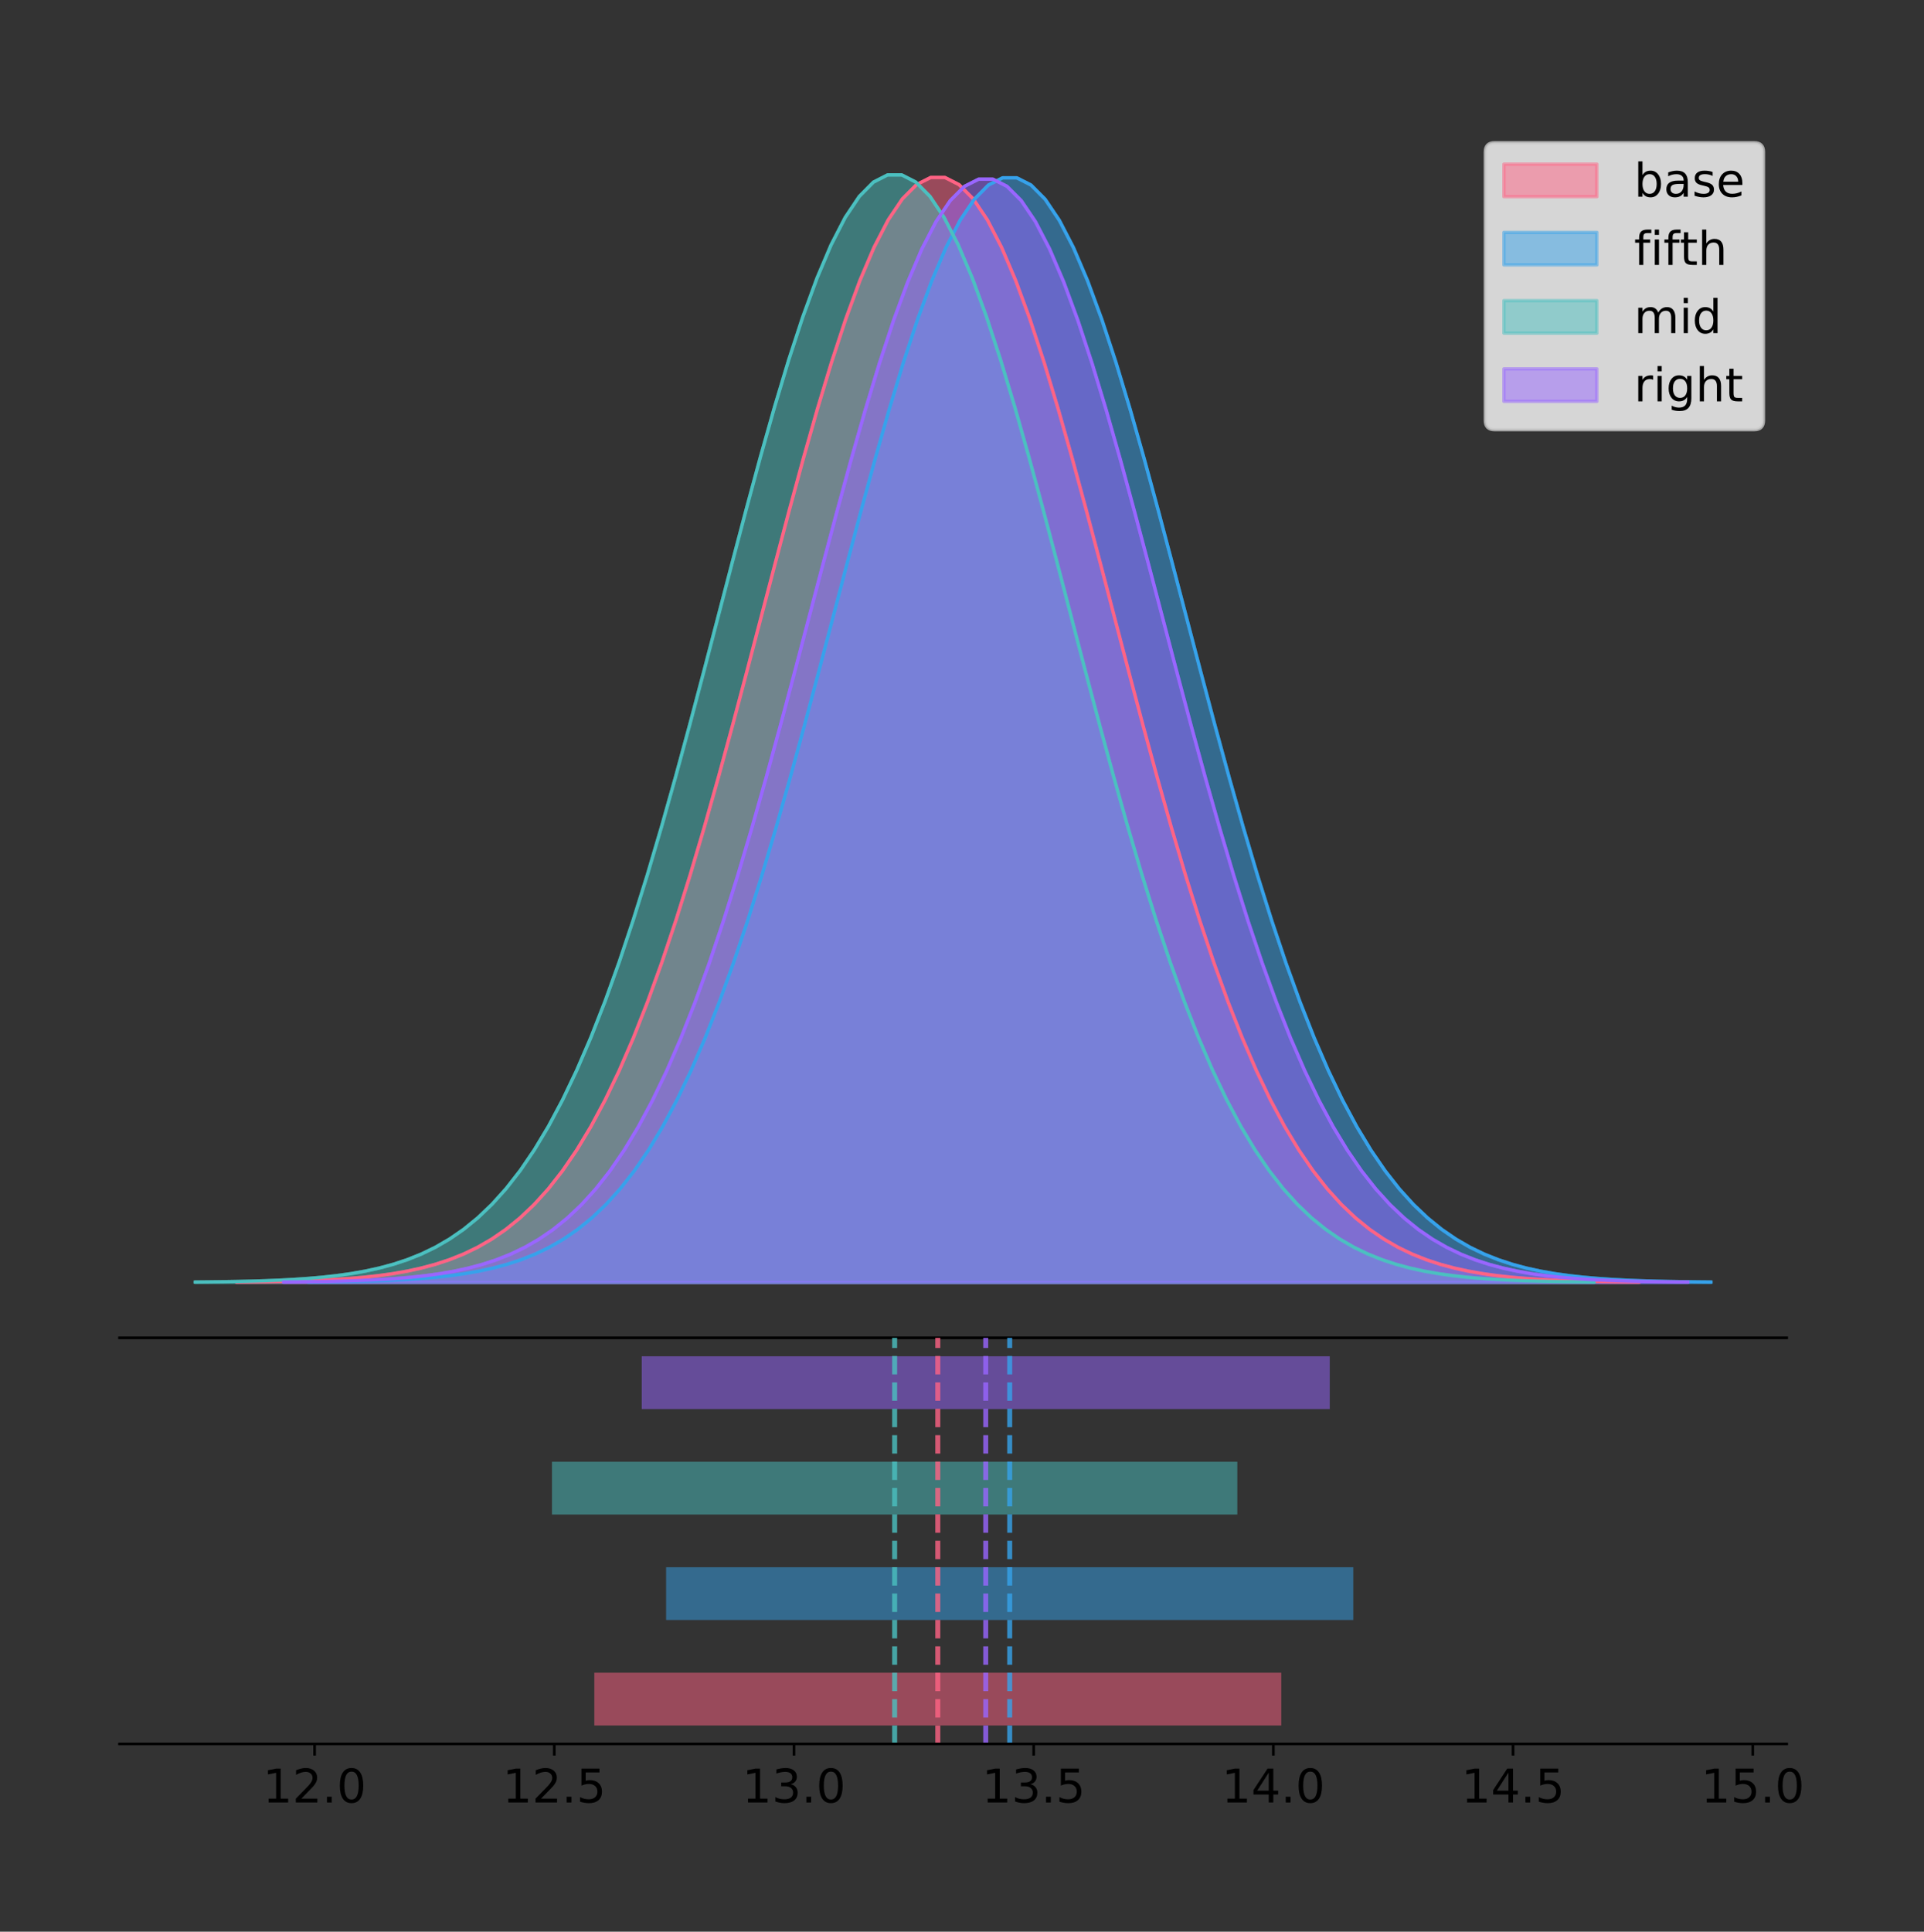 <?xml version="1.0" encoding="utf-8" standalone="no"?>
<!DOCTYPE svg PUBLIC "-//W3C//DTD SVG 1.1//EN"
  "http://www.w3.org/Graphics/SVG/1.1/DTD/svg11.dtd">
<!-- Created with matplotlib (https://matplotlib.org/) -->
<svg height="581.789pt" version="1.1" viewBox="0 0 579.563 581.789" width="579.563pt" xmlns="http://www.w3.org/2000/svg" xmlns:xlink="http://www.w3.org/1999/xlink">
 <rect x="0" y="0" width="579.563" height="581.789" fill="#333333" stroke="none"/>
 <defs>
  <style type="text/css">
*{stroke-linecap:butt;stroke-linejoin:round;}
  </style>
 </defs>
 <g id="figure_1">
  <g id="patch_1">
   <path d="M 0 581.789 
L 579.563 581.789 
L 579.563 0 
L 0 0 
z
" style="fill:none;"/>
  </g>
  <g id="axes_1">
   <g id="patch_2">
    <path d="M 36 402.93 
L 538.2 402.93 
L 538.2 36 
L 36 36 
z
" style="fill:none;"/>
   </g>
   <g id="PolyCollection_1">
    <defs>
     <path d="M 71.34 -195.538 
L 71.34 -195.65 
L 75.606 -195.692 
L 79.871 -195.749 
L 84.137 -195.824 
L 88.403 -195.924 
L 92.668 -196.056 
L 96.934 -196.229 
L 101.2 -196.453 
L 105.465 -196.742 
L 109.731 -197.111 
L 113.997 -197.581 
L 118.262 -198.173 
L 122.528 -198.915 
L 126.794 -199.838 
L 131.06 -200.978 
L 135.325 -202.374 
L 139.591 -204.074 
L 143.857 -206.126 
L 148.122 -208.587 
L 152.388 -211.515 
L 156.654 -214.972 
L 160.919 -219.024 
L 165.185 -223.736 
L 169.451 -229.173 
L 173.716 -235.397 
L 177.982 -242.465 
L 182.248 -250.426 
L 186.513 -259.321 
L 190.779 -269.175 
L 195.045 -279.998 
L 199.31 -291.781 
L 203.576 -304.494 
L 207.842 -318.084 
L 212.107 -332.472 
L 216.373 -347.552 
L 220.639 -363.196 
L 224.904 -379.245 
L 229.17 -395.521 
L 233.436 -411.822 
L 237.701 -427.929 
L 241.967 -443.611 
L 246.233 -458.627 
L 250.498 -472.735 
L 254.764 -485.7 
L 259.03 -497.294 
L 263.295 -507.309 
L 267.561 -515.56 
L 271.827 -521.891 
L 276.092 -526.181 
L 280.358 -528.347 
L 284.624 -528.347 
L 288.889 -526.181 
L 293.155 -521.891 
L 297.421 -515.56 
L 301.686 -507.309 
L 305.952 -497.294 
L 310.218 -485.7 
L 314.483 -472.735 
L 318.749 -458.627 
L 323.015 -443.611 
L 327.28 -427.929 
L 331.546 -411.822 
L 335.812 -395.521 
L 340.077 -379.245 
L 344.343 -363.196 
L 348.609 -347.552 
L 352.874 -332.472 
L 357.14 -318.084 
L 361.406 -304.494 
L 365.671 -291.781 
L 369.937 -279.998 
L 374.203 -269.175 
L 378.468 -259.321 
L 382.734 -250.426 
L 387 -242.465 
L 391.265 -235.397 
L 395.531 -229.173 
L 399.797 -223.736 
L 404.062 -219.024 
L 408.328 -214.972 
L 412.594 -211.515 
L 416.859 -208.587 
L 421.125 -206.126 
L 425.391 -204.074 
L 429.656 -202.374 
L 433.922 -200.978 
L 438.188 -199.838 
L 442.453 -198.915 
L 446.719 -198.173 
L 450.985 -197.581 
L 455.25 -197.111 
L 459.516 -196.742 
L 463.782 -196.453 
L 468.047 -196.229 
L 472.313 -196.056 
L 476.579 -195.924 
L 480.844 -195.824 
L 485.11 -195.749 
L 489.376 -195.692 
L 493.641 -195.65 
L 493.641 -195.538 
L 493.641 -195.538 
L 489.376 -195.538 
L 485.11 -195.538 
L 480.844 -195.538 
L 476.579 -195.538 
L 472.313 -195.538 
L 468.047 -195.538 
L 463.782 -195.538 
L 459.516 -195.538 
L 455.25 -195.538 
L 450.985 -195.538 
L 446.719 -195.538 
L 442.453 -195.538 
L 438.188 -195.538 
L 433.922 -195.538 
L 429.656 -195.538 
L 425.391 -195.538 
L 421.125 -195.538 
L 416.859 -195.538 
L 412.594 -195.538 
L 408.328 -195.538 
L 404.062 -195.538 
L 399.797 -195.538 
L 395.531 -195.538 
L 391.265 -195.538 
L 387 -195.538 
L 382.734 -195.538 
L 378.468 -195.538 
L 374.203 -195.538 
L 369.937 -195.538 
L 365.671 -195.538 
L 361.406 -195.538 
L 357.14 -195.538 
L 352.874 -195.538 
L 348.609 -195.538 
L 344.343 -195.538 
L 340.077 -195.538 
L 335.812 -195.538 
L 331.546 -195.538 
L 327.28 -195.538 
L 323.015 -195.538 
L 318.749 -195.538 
L 314.483 -195.538 
L 310.218 -195.538 
L 305.952 -195.538 
L 301.686 -195.538 
L 297.421 -195.538 
L 293.155 -195.538 
L 288.889 -195.538 
L 284.624 -195.538 
L 280.358 -195.538 
L 276.092 -195.538 
L 271.827 -195.538 
L 267.561 -195.538 
L 263.295 -195.538 
L 259.03 -195.538 
L 254.764 -195.538 
L 250.498 -195.538 
L 246.233 -195.538 
L 241.967 -195.538 
L 237.701 -195.538 
L 233.436 -195.538 
L 229.17 -195.538 
L 224.904 -195.538 
L 220.639 -195.538 
L 216.373 -195.538 
L 212.107 -195.538 
L 207.842 -195.538 
L 203.576 -195.538 
L 199.31 -195.538 
L 195.045 -195.538 
L 190.779 -195.538 
L 186.513 -195.538 
L 182.248 -195.538 
L 177.982 -195.538 
L 173.716 -195.538 
L 169.451 -195.538 
L 165.185 -195.538 
L 160.919 -195.538 
L 156.654 -195.538 
L 152.388 -195.538 
L 148.122 -195.538 
L 143.857 -195.538 
L 139.591 -195.538 
L 135.325 -195.538 
L 131.06 -195.538 
L 126.794 -195.538 
L 122.528 -195.538 
L 118.262 -195.538 
L 113.997 -195.538 
L 109.731 -195.538 
L 105.465 -195.538 
L 101.2 -195.538 
L 96.934 -195.538 
L 92.668 -195.538 
L 88.403 -195.538 
L 84.137 -195.538 
L 79.871 -195.538 
L 75.606 -195.538 
L 71.34 -195.538 
z
" id="m10f2de365c" style="stroke:#ff6384;stroke-opacity:0.5;"/>
    </defs>
    <g clip-path="url(#p4257e07541)">
     <use style="fill:#ff6384;fill-opacity:0.5;stroke:#ff6384;stroke-opacity:0.5;" x="0" xlink:href="#m10f2de365c" y="581.789"/>
    </g>
   </g>
   <g id="PolyCollection_2">
    <defs>
     <path d="M 92.93 -195.538 
L 92.93 -195.65 
L 97.197 -195.692 
L 101.464 -195.748 
L 105.731 -195.824 
L 109.998 -195.924 
L 114.265 -196.056 
L 118.532 -196.229 
L 122.8 -196.453 
L 127.067 -196.741 
L 131.334 -197.111 
L 135.601 -197.58 
L 139.868 -198.172 
L 144.135 -198.914 
L 148.402 -199.837 
L 152.669 -200.976 
L 156.936 -202.372 
L 161.203 -204.071 
L 165.471 -206.123 
L 169.738 -208.583 
L 174.005 -211.51 
L 178.272 -214.966 
L 182.539 -219.016 
L 186.806 -223.727 
L 191.073 -229.161 
L 195.34 -235.383 
L 199.607 -242.449 
L 203.874 -250.408 
L 208.142 -259.3 
L 212.409 -269.151 
L 216.676 -279.97 
L 220.943 -291.749 
L 225.21 -304.458 
L 229.477 -318.043 
L 233.744 -332.426 
L 238.011 -347.501 
L 242.278 -363.14 
L 246.545 -379.184 
L 250.813 -395.454 
L 255.08 -411.75 
L 259.347 -427.851 
L 263.614 -443.527 
L 267.881 -458.538 
L 272.148 -472.643 
L 276.415 -485.603 
L 280.682 -497.193 
L 284.949 -507.205 
L 289.216 -515.453 
L 293.484 -521.781 
L 297.751 -526.07 
L 302.018 -528.236 
L 306.285 -528.236 
L 310.552 -526.07 
L 314.819 -521.781 
L 319.086 -515.453 
L 323.353 -507.205 
L 327.62 -497.193 
L 331.887 -485.603 
L 336.155 -472.643 
L 340.422 -458.538 
L 344.689 -443.527 
L 348.956 -427.851 
L 353.223 -411.75 
L 357.49 -395.454 
L 361.757 -379.184 
L 366.024 -363.14 
L 370.291 -347.501 
L 374.558 -332.426 
L 378.826 -318.043 
L 383.093 -304.458 
L 387.36 -291.749 
L 391.627 -279.97 
L 395.894 -269.151 
L 400.161 -259.3 
L 404.428 -250.408 
L 408.695 -242.449 
L 412.962 -235.383 
L 417.229 -229.161 
L 421.497 -223.727 
L 425.764 -219.016 
L 430.031 -214.966 
L 434.298 -211.51 
L 438.565 -208.583 
L 442.832 -206.123 
L 447.099 -204.071 
L 451.366 -202.372 
L 455.633 -200.976 
L 459.9 -199.837 
L 464.168 -198.914 
L 468.435 -198.172 
L 472.702 -197.58 
L 476.969 -197.111 
L 481.236 -196.741 
L 485.503 -196.453 
L 489.77 -196.229 
L 494.037 -196.056 
L 498.304 -195.924 
L 502.571 -195.824 
L 506.839 -195.748 
L 511.106 -195.692 
L 515.373 -195.65 
L 515.373 -195.538 
L 515.373 -195.538 
L 511.106 -195.538 
L 506.839 -195.538 
L 502.571 -195.538 
L 498.304 -195.538 
L 494.037 -195.538 
L 489.77 -195.538 
L 485.503 -195.538 
L 481.236 -195.538 
L 476.969 -195.538 
L 472.702 -195.538 
L 468.435 -195.538 
L 464.168 -195.538 
L 459.9 -195.538 
L 455.633 -195.538 
L 451.366 -195.538 
L 447.099 -195.538 
L 442.832 -195.538 
L 438.565 -195.538 
L 434.298 -195.538 
L 430.031 -195.538 
L 425.764 -195.538 
L 421.497 -195.538 
L 417.229 -195.538 
L 412.962 -195.538 
L 408.695 -195.538 
L 404.428 -195.538 
L 400.161 -195.538 
L 395.894 -195.538 
L 391.627 -195.538 
L 387.36 -195.538 
L 383.093 -195.538 
L 378.826 -195.538 
L 374.558 -195.538 
L 370.291 -195.538 
L 366.024 -195.538 
L 361.757 -195.538 
L 357.49 -195.538 
L 353.223 -195.538 
L 348.956 -195.538 
L 344.689 -195.538 
L 340.422 -195.538 
L 336.155 -195.538 
L 331.887 -195.538 
L 327.62 -195.538 
L 323.353 -195.538 
L 319.086 -195.538 
L 314.819 -195.538 
L 310.552 -195.538 
L 306.285 -195.538 
L 302.018 -195.538 
L 297.751 -195.538 
L 293.484 -195.538 
L 289.216 -195.538 
L 284.949 -195.538 
L 280.682 -195.538 
L 276.415 -195.538 
L 272.148 -195.538 
L 267.881 -195.538 
L 263.614 -195.538 
L 259.347 -195.538 
L 255.08 -195.538 
L 250.813 -195.538 
L 246.545 -195.538 
L 242.278 -195.538 
L 238.011 -195.538 
L 233.744 -195.538 
L 229.477 -195.538 
L 225.21 -195.538 
L 220.943 -195.538 
L 216.676 -195.538 
L 212.409 -195.538 
L 208.142 -195.538 
L 203.874 -195.538 
L 199.607 -195.538 
L 195.34 -195.538 
L 191.073 -195.538 
L 186.806 -195.538 
L 182.539 -195.538 
L 178.272 -195.538 
L 174.005 -195.538 
L 169.738 -195.538 
L 165.471 -195.538 
L 161.203 -195.538 
L 156.936 -195.538 
L 152.669 -195.538 
L 148.402 -195.538 
L 144.135 -195.538 
L 139.868 -195.538 
L 135.601 -195.538 
L 131.334 -195.538 
L 127.067 -195.538 
L 122.8 -195.538 
L 118.532 -195.538 
L 114.265 -195.538 
L 109.998 -195.538 
L 105.731 -195.538 
L 101.464 -195.538 
L 97.197 -195.538 
L 92.93 -195.538 
z
" id="m0cdaf39010" style="stroke:#36a2eb;stroke-opacity:0.5;"/>
    </defs>
    <g clip-path="url(#p4257e07541)">
     <use style="fill:#36a2eb;fill-opacity:0.5;stroke:#36a2eb;stroke-opacity:0.5;" x="0" xlink:href="#m0cdaf39010" y="581.789"/>
    </g>
   </g>
   <g id="PolyCollection_3">
    <defs>
     <path d="M 58.827 -195.538 
L 58.827 -195.65 
L 63.083 -195.692 
L 67.339 -195.749 
L 71.595 -195.825 
L 75.851 -195.925 
L 80.107 -196.058 
L 84.363 -196.23 
L 88.619 -196.455 
L 92.874 -196.744 
L 97.13 -197.115 
L 101.386 -197.585 
L 105.642 -198.179 
L 109.898 -198.923 
L 114.154 -199.848 
L 118.41 -200.99 
L 122.666 -202.39 
L 126.922 -204.093 
L 131.178 -206.151 
L 135.434 -208.617 
L 139.689 -211.552 
L 143.945 -215.017 
L 148.201 -219.078 
L 152.457 -223.801 
L 156.713 -229.25 
L 160.969 -235.488 
L 165.225 -242.572 
L 169.481 -250.552 
L 173.737 -259.468 
L 177.993 -269.344 
L 182.248 -280.192 
L 186.504 -292.002 
L 190.76 -304.744 
L 195.016 -318.365 
L 199.272 -332.786 
L 203.528 -347.901 
L 207.784 -363.58 
L 212.04 -379.667 
L 216.296 -395.98 
L 220.552 -412.318 
L 224.808 -428.462 
L 229.063 -444.18 
L 233.319 -459.23 
L 237.575 -473.372 
L 241.831 -486.366 
L 246.087 -497.987 
L 250.343 -508.025 
L 254.599 -516.294 
L 258.855 -522.64 
L 263.111 -526.94 
L 267.367 -529.111 
L 271.622 -529.111 
L 275.878 -526.94 
L 280.134 -522.64 
L 284.39 -516.294 
L 288.646 -508.025 
L 292.902 -497.987 
L 297.158 -486.366 
L 301.414 -473.372 
L 305.67 -459.23 
L 309.926 -444.18 
L 314.181 -428.462 
L 318.437 -412.318 
L 322.693 -395.98 
L 326.949 -379.667 
L 331.205 -363.58 
L 335.461 -347.901 
L 339.717 -332.786 
L 343.973 -318.365 
L 348.229 -304.744 
L 352.485 -292.002 
L 356.741 -280.192 
L 360.996 -269.344 
L 365.252 -259.468 
L 369.508 -250.552 
L 373.764 -242.572 
L 378.02 -235.488 
L 382.276 -229.25 
L 386.532 -223.801 
L 390.788 -219.078 
L 395.044 -215.017 
L 399.3 -211.552 
L 403.555 -208.617 
L 407.811 -206.151 
L 412.067 -204.093 
L 416.323 -202.39 
L 420.579 -200.99 
L 424.835 -199.848 
L 429.091 -198.923 
L 433.347 -198.179 
L 437.603 -197.585 
L 441.859 -197.115 
L 446.114 -196.744 
L 450.37 -196.455 
L 454.626 -196.23 
L 458.882 -196.058 
L 463.138 -195.925 
L 467.394 -195.825 
L 471.65 -195.749 
L 475.906 -195.692 
L 480.162 -195.65 
L 480.162 -195.538 
L 480.162 -195.538 
L 475.906 -195.538 
L 471.65 -195.538 
L 467.394 -195.538 
L 463.138 -195.538 
L 458.882 -195.538 
L 454.626 -195.538 
L 450.37 -195.538 
L 446.114 -195.538 
L 441.859 -195.538 
L 437.603 -195.538 
L 433.347 -195.538 
L 429.091 -195.538 
L 424.835 -195.538 
L 420.579 -195.538 
L 416.323 -195.538 
L 412.067 -195.538 
L 407.811 -195.538 
L 403.555 -195.538 
L 399.3 -195.538 
L 395.044 -195.538 
L 390.788 -195.538 
L 386.532 -195.538 
L 382.276 -195.538 
L 378.02 -195.538 
L 373.764 -195.538 
L 369.508 -195.538 
L 365.252 -195.538 
L 360.996 -195.538 
L 356.741 -195.538 
L 352.485 -195.538 
L 348.229 -195.538 
L 343.973 -195.538 
L 339.717 -195.538 
L 335.461 -195.538 
L 331.205 -195.538 
L 326.949 -195.538 
L 322.693 -195.538 
L 318.437 -195.538 
L 314.181 -195.538 
L 309.926 -195.538 
L 305.67 -195.538 
L 301.414 -195.538 
L 297.158 -195.538 
L 292.902 -195.538 
L 288.646 -195.538 
L 284.39 -195.538 
L 280.134 -195.538 
L 275.878 -195.538 
L 271.622 -195.538 
L 267.367 -195.538 
L 263.111 -195.538 
L 258.855 -195.538 
L 254.599 -195.538 
L 250.343 -195.538 
L 246.087 -195.538 
L 241.831 -195.538 
L 237.575 -195.538 
L 233.319 -195.538 
L 229.063 -195.538 
L 224.808 -195.538 
L 220.552 -195.538 
L 216.296 -195.538 
L 212.04 -195.538 
L 207.784 -195.538 
L 203.528 -195.538 
L 199.272 -195.538 
L 195.016 -195.538 
L 190.76 -195.538 
L 186.504 -195.538 
L 182.248 -195.538 
L 177.993 -195.538 
L 173.737 -195.538 
L 169.481 -195.538 
L 165.225 -195.538 
L 160.969 -195.538 
L 156.713 -195.538 
L 152.457 -195.538 
L 148.201 -195.538 
L 143.945 -195.538 
L 139.689 -195.538 
L 135.434 -195.538 
L 131.178 -195.538 
L 126.922 -195.538 
L 122.666 -195.538 
L 118.41 -195.538 
L 114.154 -195.538 
L 109.898 -195.538 
L 105.642 -195.538 
L 101.386 -195.538 
L 97.13 -195.538 
L 92.874 -195.538 
L 88.619 -195.538 
L 84.363 -195.538 
L 80.107 -195.538 
L 75.851 -195.538 
L 71.595 -195.538 
L 67.339 -195.538 
L 63.083 -195.538 
L 58.827 -195.538 
z
" id="m9c6d7faa6e" style="stroke:#4bc0c0;stroke-opacity:0.5;"/>
    </defs>
    <g clip-path="url(#p4257e07541)">
     <use style="fill:#4bc0c0;fill-opacity:0.5;stroke:#4bc0c0;stroke-opacity:0.5;" x="0" xlink:href="#m9c6d7faa6e" y="581.789"/>
    </g>
   </g>
   <g id="PolyCollection_4">
    <defs>
     <path d="M 85.453 -195.538 
L 85.453 -195.65 
L 89.725 -195.692 
L 93.998 -195.748 
L 98.27 -195.824 
L 102.542 -195.924 
L 106.814 -196.056 
L 111.087 -196.228 
L 115.359 -196.451 
L 119.631 -196.74 
L 123.904 -197.109 
L 128.176 -197.577 
L 132.448 -198.169 
L 136.72 -198.91 
L 140.993 -199.831 
L 145.265 -200.969 
L 149.537 -202.364 
L 153.81 -204.061 
L 158.082 -206.11 
L 162.354 -208.567 
L 166.626 -211.49 
L 170.899 -214.942 
L 175.171 -218.988 
L 179.443 -223.692 
L 183.716 -229.121 
L 187.988 -235.335 
L 192.26 -242.392 
L 196.532 -250.342 
L 200.805 -259.223 
L 205.077 -269.061 
L 209.349 -279.867 
L 213.622 -291.632 
L 217.894 -304.326 
L 222.166 -317.894 
L 226.438 -332.26 
L 230.711 -347.317 
L 234.983 -362.936 
L 239.255 -378.961 
L 243.528 -395.212 
L 247.8 -411.487 
L 252.072 -427.569 
L 256.344 -443.226 
L 260.617 -458.219 
L 264.889 -472.306 
L 269.161 -485.251 
L 273.434 -496.827 
L 277.706 -506.826 
L 281.978 -515.064 
L 286.25 -521.386 
L 290.523 -525.669 
L 294.795 -527.832 
L 299.067 -527.832 
L 303.34 -525.669 
L 307.612 -521.386 
L 311.884 -515.064 
L 316.156 -506.826 
L 320.429 -496.827 
L 324.701 -485.251 
L 328.973 -472.306 
L 333.246 -458.219 
L 337.518 -443.226 
L 341.79 -427.569 
L 346.062 -411.487 
L 350.335 -395.212 
L 354.607 -378.961 
L 358.879 -362.936 
L 363.152 -347.317 
L 367.424 -332.26 
L 371.696 -317.894 
L 375.968 -304.326 
L 380.241 -291.632 
L 384.513 -279.867 
L 388.785 -269.061 
L 393.058 -259.223 
L 397.33 -250.342 
L 401.602 -242.392 
L 405.874 -235.335 
L 410.147 -229.121 
L 414.419 -223.692 
L 418.691 -218.988 
L 422.964 -214.942 
L 427.236 -211.49 
L 431.508 -208.567 
L 435.78 -206.11 
L 440.053 -204.061 
L 444.325 -202.364 
L 448.597 -200.969 
L 452.87 -199.831 
L 457.142 -198.91 
L 461.414 -198.169 
L 465.686 -197.577 
L 469.959 -197.109 
L 474.231 -196.74 
L 478.503 -196.451 
L 482.775 -196.228 
L 487.048 -196.056 
L 491.32 -195.924 
L 495.592 -195.824 
L 499.865 -195.748 
L 504.137 -195.692 
L 508.409 -195.65 
L 508.409 -195.538 
L 508.409 -195.538 
L 504.137 -195.538 
L 499.865 -195.538 
L 495.592 -195.538 
L 491.32 -195.538 
L 487.048 -195.538 
L 482.775 -195.538 
L 478.503 -195.538 
L 474.231 -195.538 
L 469.959 -195.538 
L 465.686 -195.538 
L 461.414 -195.538 
L 457.142 -195.538 
L 452.87 -195.538 
L 448.597 -195.538 
L 444.325 -195.538 
L 440.053 -195.538 
L 435.78 -195.538 
L 431.508 -195.538 
L 427.236 -195.538 
L 422.964 -195.538 
L 418.691 -195.538 
L 414.419 -195.538 
L 410.147 -195.538 
L 405.874 -195.538 
L 401.602 -195.538 
L 397.33 -195.538 
L 393.058 -195.538 
L 388.785 -195.538 
L 384.513 -195.538 
L 380.241 -195.538 
L 375.968 -195.538 
L 371.696 -195.538 
L 367.424 -195.538 
L 363.152 -195.538 
L 358.879 -195.538 
L 354.607 -195.538 
L 350.335 -195.538 
L 346.062 -195.538 
L 341.79 -195.538 
L 337.518 -195.538 
L 333.246 -195.538 
L 328.973 -195.538 
L 324.701 -195.538 
L 320.429 -195.538 
L 316.156 -195.538 
L 311.884 -195.538 
L 307.612 -195.538 
L 303.34 -195.538 
L 299.067 -195.538 
L 294.795 -195.538 
L 290.523 -195.538 
L 286.25 -195.538 
L 281.978 -195.538 
L 277.706 -195.538 
L 273.434 -195.538 
L 269.161 -195.538 
L 264.889 -195.538 
L 260.617 -195.538 
L 256.344 -195.538 
L 252.072 -195.538 
L 247.8 -195.538 
L 243.528 -195.538 
L 239.255 -195.538 
L 234.983 -195.538 
L 230.711 -195.538 
L 226.438 -195.538 
L 222.166 -195.538 
L 217.894 -195.538 
L 213.622 -195.538 
L 209.349 -195.538 
L 205.077 -195.538 
L 200.805 -195.538 
L 196.532 -195.538 
L 192.26 -195.538 
L 187.988 -195.538 
L 183.716 -195.538 
L 179.443 -195.538 
L 175.171 -195.538 
L 170.899 -195.538 
L 166.626 -195.538 
L 162.354 -195.538 
L 158.082 -195.538 
L 153.81 -195.538 
L 149.537 -195.538 
L 145.265 -195.538 
L 140.993 -195.538 
L 136.72 -195.538 
L 132.448 -195.538 
L 128.176 -195.538 
L 123.904 -195.538 
L 119.631 -195.538 
L 115.359 -195.538 
L 111.087 -195.538 
L 106.814 -195.538 
L 102.542 -195.538 
L 98.27 -195.538 
L 93.998 -195.538 
L 89.725 -195.538 
L 85.453 -195.538 
z
" id="m83cd43b106" style="stroke:#9966ff;stroke-opacity:0.5;"/>
    </defs>
    <g clip-path="url(#p4257e07541)">
     <use style="fill:#9966ff;fill-opacity:0.5;stroke:#9966ff;stroke-opacity:0.5;" x="0" xlink:href="#m83cd43b106" y="581.789"/>
    </g>
   </g>
   <g id="line2d_1">
    <path clip-path="url(#p4257e07541)" d="M 71.34 386.14 
L 75.606 386.097 
L 79.871 386.041 
L 84.137 385.965 
L 88.403 385.865 
L 92.668 385.733 
L 96.934 385.56 
L 101.2 385.336 
L 105.465 385.048 
L 109.731 384.678 
L 113.997 384.209 
L 118.262 383.616 
L 122.528 382.874 
L 126.794 381.951 
L 131.06 380.812 
L 135.325 379.415 
L 139.591 377.716 
L 143.857 375.663 
L 148.122 373.202 
L 152.388 370.274 
L 156.654 366.817 
L 160.919 362.765 
L 165.185 358.053 
L 169.451 352.617 
L 173.716 346.393 
L 177.982 339.325 
L 182.248 331.363 
L 186.513 322.468 
L 190.779 312.614 
L 195.045 301.791 
L 199.31 290.008 
L 203.576 277.295 
L 207.842 263.705 
L 212.107 249.318 
L 216.373 234.237 
L 220.639 218.594 
L 224.904 202.544 
L 229.17 186.268 
L 233.436 169.967 
L 237.701 153.86 
L 241.967 138.179 
L 246.233 123.163 
L 250.498 109.054 
L 254.764 96.089 
L 259.03 84.495 
L 263.295 74.48 
L 267.561 66.23 
L 271.827 59.899 
L 276.092 55.609 
L 280.358 53.442 
L 284.624 53.442 
L 288.889 55.609 
L 293.155 59.899 
L 297.421 66.23 
L 301.686 74.48 
L 305.952 84.495 
L 310.218 96.089 
L 314.483 109.054 
L 318.749 123.163 
L 323.015 138.179 
L 327.28 153.86 
L 331.546 169.967 
L 335.812 186.268 
L 340.077 202.544 
L 344.343 218.594 
L 348.609 234.237 
L 352.874 249.318 
L 357.14 263.705 
L 361.406 277.295 
L 365.671 290.008 
L 369.937 301.791 
L 374.203 312.614 
L 378.468 322.468 
L 382.734 331.363 
L 387 339.325 
L 391.265 346.393 
L 395.531 352.617 
L 399.797 358.053 
L 404.062 362.765 
L 408.328 366.817 
L 412.594 370.274 
L 416.859 373.202 
L 421.125 375.663 
L 425.391 377.716 
L 429.656 379.415 
L 433.922 380.812 
L 438.188 381.951 
L 442.453 382.874 
L 446.719 383.616 
L 450.985 384.209 
L 455.25 384.678 
L 459.516 385.048 
L 463.782 385.336 
L 468.047 385.56 
L 472.313 385.733 
L 476.579 385.865 
L 480.844 385.965 
L 485.11 386.041 
L 489.376 386.097 
L 493.641 386.14 
" style="fill:none;stroke:#ff6384;stroke-linecap:square;"/>
   </g>
   <g id="line2d_2">
    <path clip-path="url(#p4257e07541)" d="M 92.93 386.14 
L 97.197 386.098 
L 101.464 386.041 
L 105.731 385.965 
L 109.998 385.865 
L 114.265 385.733 
L 118.532 385.561 
L 122.8 385.337 
L 127.067 385.048 
L 131.334 384.679 
L 135.601 384.209 
L 139.868 383.617 
L 144.135 382.875 
L 148.402 381.953 
L 152.669 380.814 
L 156.936 379.417 
L 161.203 377.718 
L 165.471 375.667 
L 169.738 373.207 
L 174.005 370.28 
L 178.272 366.824 
L 182.539 362.773 
L 186.806 358.063 
L 191.073 352.628 
L 195.34 346.406 
L 199.607 339.34 
L 203.874 331.381 
L 208.142 322.489 
L 212.409 312.639 
L 216.676 301.819 
L 220.943 290.04 
L 225.21 277.331 
L 229.477 263.746 
L 233.744 249.364 
L 238.011 234.288 
L 242.278 218.65 
L 246.545 202.606 
L 250.813 186.335 
L 255.08 170.04 
L 259.347 153.938 
L 263.614 138.262 
L 267.881 123.251 
L 272.148 109.147 
L 276.415 96.186 
L 280.682 84.596 
L 284.949 74.585 
L 289.216 66.337 
L 293.484 60.008 
L 297.751 55.719 
L 302.018 53.554 
L 306.285 53.554 
L 310.552 55.719 
L 314.819 60.008 
L 319.086 66.337 
L 323.353 74.585 
L 327.62 84.596 
L 331.887 96.186 
L 336.155 109.147 
L 340.422 123.251 
L 344.689 138.262 
L 348.956 153.938 
L 353.223 170.04 
L 357.49 186.335 
L 361.757 202.606 
L 366.024 218.65 
L 370.291 234.288 
L 374.558 249.364 
L 378.826 263.746 
L 383.093 277.331 
L 387.36 290.04 
L 391.627 301.819 
L 395.894 312.639 
L 400.161 322.489 
L 404.428 331.381 
L 408.695 339.34 
L 412.962 346.406 
L 417.229 352.628 
L 421.497 358.063 
L 425.764 362.773 
L 430.031 366.824 
L 434.298 370.28 
L 438.565 373.207 
L 442.832 375.667 
L 447.099 377.718 
L 451.366 379.417 
L 455.633 380.814 
L 459.9 381.953 
L 464.168 382.875 
L 468.435 383.617 
L 472.702 384.209 
L 476.969 384.679 
L 481.236 385.048 
L 485.503 385.337 
L 489.77 385.561 
L 494.037 385.733 
L 498.304 385.865 
L 502.571 385.965 
L 506.839 386.041 
L 511.106 386.098 
L 515.373 386.14 
" style="fill:none;stroke:#36a2eb;stroke-linecap:square;"/>
   </g>
   <g id="line2d_3">
    <path clip-path="url(#p4257e07541)" d="M 58.827 386.139 
L 63.083 386.097 
L 67.339 386.04 
L 71.595 385.965 
L 75.851 385.864 
L 80.107 385.732 
L 84.363 385.559 
L 88.619 385.334 
L 92.874 385.045 
L 97.13 384.675 
L 101.386 384.204 
L 105.642 383.61 
L 109.898 382.867 
L 114.154 381.941 
L 118.41 380.799 
L 122.666 379.399 
L 126.922 377.696 
L 131.178 375.639 
L 135.434 373.172 
L 139.689 370.238 
L 143.945 366.772 
L 148.201 362.711 
L 152.457 357.989 
L 156.713 352.539 
L 160.969 346.301 
L 165.225 339.217 
L 169.481 331.237 
L 173.737 322.322 
L 177.993 312.445 
L 182.248 301.597 
L 186.504 289.787 
L 190.76 277.045 
L 195.016 263.424 
L 199.272 249.004 
L 203.528 233.888 
L 207.784 218.209 
L 212.04 202.123 
L 216.296 185.809 
L 220.552 169.471 
L 224.808 153.327 
L 229.063 137.61 
L 233.319 122.559 
L 237.575 108.418 
L 241.831 95.423 
L 246.087 83.803 
L 250.343 73.765 
L 254.599 65.495 
L 258.855 59.15 
L 263.111 54.85 
L 267.367 52.679 
L 271.622 52.679 
L 275.878 54.85 
L 280.134 59.15 
L 284.39 65.495 
L 288.646 73.765 
L 292.902 83.803 
L 297.158 95.423 
L 301.414 108.418 
L 305.67 122.559 
L 309.926 137.61 
L 314.181 153.327 
L 318.437 169.471 
L 322.693 185.809 
L 326.949 202.123 
L 331.205 218.209 
L 335.461 233.888 
L 339.717 249.004 
L 343.973 263.424 
L 348.229 277.045 
L 352.485 289.787 
L 356.741 301.597 
L 360.996 312.445 
L 365.252 322.322 
L 369.508 331.237 
L 373.764 339.217 
L 378.02 346.301 
L 382.276 352.539 
L 386.532 357.989 
L 390.788 362.711 
L 395.044 366.772 
L 399.3 370.238 
L 403.555 373.172 
L 407.811 375.639 
L 412.067 377.696 
L 416.323 379.399 
L 420.579 380.799 
L 424.835 381.941 
L 429.091 382.867 
L 433.347 383.61 
L 437.603 384.204 
L 441.859 384.675 
L 446.114 385.045 
L 450.37 385.334 
L 454.626 385.559 
L 458.882 385.732 
L 463.138 385.864 
L 467.394 385.965 
L 471.65 386.04 
L 475.906 386.097 
L 480.162 386.139 
" style="fill:none;stroke:#4bc0c0;stroke-linecap:square;"/>
   </g>
   <g id="line2d_4">
    <path clip-path="url(#p4257e07541)" d="M 85.453 386.14 
L 89.725 386.098 
L 93.998 386.041 
L 98.27 385.966 
L 102.542 385.866 
L 106.814 385.734 
L 111.087 385.562 
L 115.359 385.338 
L 119.631 385.05 
L 123.904 384.681 
L 128.176 384.212 
L 132.448 383.62 
L 136.72 382.879 
L 140.993 381.958 
L 145.265 380.82 
L 149.537 379.426 
L 153.81 377.729 
L 158.082 375.679 
L 162.354 373.223 
L 166.626 370.299 
L 170.899 366.847 
L 175.171 362.802 
L 179.443 358.097 
L 183.716 352.669 
L 187.988 346.455 
L 192.26 339.397 
L 196.532 331.448 
L 200.805 322.567 
L 205.077 312.728 
L 209.349 301.922 
L 213.622 290.157 
L 217.894 277.464 
L 222.166 263.895 
L 226.438 249.53 
L 230.711 234.472 
L 234.983 218.853 
L 239.255 202.828 
L 243.528 186.578 
L 247.8 170.302 
L 252.072 154.22 
L 256.344 138.563 
L 260.617 123.57 
L 264.889 109.483 
L 269.161 96.538 
L 273.434 84.962 
L 277.706 74.963 
L 281.978 66.725 
L 286.25 60.404 
L 290.523 56.12 
L 294.795 53.958 
L 299.067 53.958 
L 303.34 56.12 
L 307.612 60.404 
L 311.884 66.725 
L 316.156 74.963 
L 320.429 84.962 
L 324.701 96.538 
L 328.973 109.483 
L 333.246 123.57 
L 337.518 138.563 
L 341.79 154.22 
L 346.062 170.302 
L 350.335 186.578 
L 354.607 202.828 
L 358.879 218.853 
L 363.152 234.472 
L 367.424 249.53 
L 371.696 263.895 
L 375.968 277.464 
L 380.241 290.157 
L 384.513 301.922 
L 388.785 312.728 
L 393.058 322.567 
L 397.33 331.448 
L 401.602 339.397 
L 405.874 346.455 
L 410.147 352.669 
L 414.419 358.097 
L 418.691 362.802 
L 422.964 366.847 
L 427.236 370.299 
L 431.508 373.223 
L 435.78 375.679 
L 440.053 377.729 
L 444.325 379.426 
L 448.597 380.82 
L 452.87 381.958 
L 457.142 382.879 
L 461.414 383.62 
L 465.686 384.212 
L 469.959 384.681 
L 474.231 385.05 
L 478.503 385.338 
L 482.775 385.562 
L 487.048 385.734 
L 491.32 385.866 
L 495.592 385.966 
L 499.865 386.041 
L 504.137 386.098 
L 508.409 386.14 
" style="fill:none;stroke:#9966ff;stroke-linecap:square;"/>
   </g>
   <g id="patch_3">
    <path d="M 36 402.93 
L 538.2 402.93 
" style="fill:none;stroke:#000000;stroke-linecap:square;stroke-linejoin:miter;stroke-width:0.8;"/>
   </g>
   <g id="legend_1">
    <g id="patch_4">
     <path d="M 450.225 129.398 
L 528.4 129.398 
Q 531.2 129.398 531.2 126.597 
L 531.2 45.8 
Q 531.2 43 528.4 43 
L 450.225 43 
Q 447.425 43 447.425 45.8 
L 447.425 126.597 
Q 447.425 129.398 450.225 129.398 
z
" style="fill:#ffffff;opacity:0.8;stroke:#cccccc;stroke-linejoin:miter;"/>
    </g>
    <g id="patch_5">
     <path d="M 453.025 59.238 
L 481.025 59.238 
L 481.025 49.438 
L 453.025 49.438 
z
" style="fill:#ff6384;opacity:0.5;stroke:#ff6384;stroke-linejoin:miter;"/>
    </g>
    <g id="text_1">
     <!-- base -->
     <defs>
      <path d="M 48.688 27.297 
Q 48.688 37.203 44.609 42.844 
Q 40.531 48.484 33.406 48.484 
Q 26.266 48.484 22.188 42.844 
Q 18.109 37.203 18.109 27.297 
Q 18.109 17.391 22.188 11.75 
Q 26.266 6.109 33.406 6.109 
Q 40.531 6.109 44.609 11.75 
Q 48.688 17.391 48.688 27.297 
z
M 18.109 46.391 
Q 20.953 51.266 25.266 53.625 
Q 29.594 56 35.594 56 
Q 45.562 56 51.781 48.094 
Q 58.016 40.188 58.016 27.297 
Q 58.016 14.406 51.781 6.484 
Q 45.562 -1.422 35.594 -1.422 
Q 29.594 -1.422 25.266 0.953 
Q 20.953 3.328 18.109 8.203 
L 18.109 0 
L 9.078 0 
L 9.078 75.984 
L 18.109 75.984 
z
" id="DejaVuSans-98"/>
      <path d="M 34.281 27.484 
Q 23.391 27.484 19.188 25 
Q 14.984 22.516 14.984 16.5 
Q 14.984 11.719 18.141 8.906 
Q 21.297 6.109 26.703 6.109 
Q 34.188 6.109 38.703 11.406 
Q 43.219 16.703 43.219 25.484 
L 43.219 27.484 
z
M 52.203 31.203 
L 52.203 0 
L 43.219 0 
L 43.219 8.297 
Q 40.141 3.328 35.547 0.953 
Q 30.953 -1.422 24.312 -1.422 
Q 15.922 -1.422 10.953 3.297 
Q 6 8.016 6 15.922 
Q 6 25.141 12.172 29.828 
Q 18.359 34.516 30.609 34.516 
L 43.219 34.516 
L 43.219 35.406 
Q 43.219 41.609 39.141 45 
Q 35.062 48.391 27.688 48.391 
Q 23 48.391 18.547 47.266 
Q 14.109 46.141 10.016 43.891 
L 10.016 52.203 
Q 14.938 54.109 19.578 55.047 
Q 24.219 56 28.609 56 
Q 40.484 56 46.344 49.844 
Q 52.203 43.703 52.203 31.203 
z
" id="DejaVuSans-97"/>
      <path d="M 44.281 53.078 
L 44.281 44.578 
Q 40.484 46.531 36.375 47.5 
Q 32.281 48.484 27.875 48.484 
Q 21.188 48.484 17.844 46.438 
Q 14.5 44.391 14.5 40.281 
Q 14.5 37.156 16.891 35.375 
Q 19.281 33.594 26.516 31.984 
L 29.594 31.297 
Q 39.156 29.25 43.188 25.516 
Q 47.219 21.781 47.219 15.094 
Q 47.219 7.469 41.188 3.016 
Q 35.156 -1.422 24.609 -1.422 
Q 20.219 -1.422 15.453 -0.562 
Q 10.688 0.297 5.422 2 
L 5.422 11.281 
Q 10.406 8.688 15.234 7.391 
Q 20.062 6.109 24.812 6.109 
Q 31.156 6.109 34.562 8.281 
Q 37.984 10.453 37.984 14.406 
Q 37.984 18.062 35.516 20.016 
Q 33.062 21.969 24.703 23.781 
L 21.578 24.516 
Q 13.234 26.266 9.516 29.906 
Q 5.812 33.547 5.812 39.891 
Q 5.812 47.609 11.281 51.797 
Q 16.75 56 26.812 56 
Q 31.781 56 36.172 55.266 
Q 40.578 54.547 44.281 53.078 
z
" id="DejaVuSans-115"/>
      <path d="M 56.203 29.594 
L 56.203 25.203 
L 14.891 25.203 
Q 15.484 15.922 20.484 11.062 
Q 25.484 6.203 34.422 6.203 
Q 39.594 6.203 44.453 7.469 
Q 49.312 8.734 54.109 11.281 
L 54.109 2.781 
Q 49.266 0.734 44.188 -0.344 
Q 39.109 -1.422 33.891 -1.422 
Q 20.797 -1.422 13.156 6.188 
Q 5.516 13.812 5.516 26.812 
Q 5.516 40.234 12.766 48.109 
Q 20.016 56 32.328 56 
Q 43.359 56 49.781 48.891 
Q 56.203 41.797 56.203 29.594 
z
M 47.219 32.234 
Q 47.125 39.594 43.094 43.984 
Q 39.062 48.391 32.422 48.391 
Q 24.906 48.391 20.391 44.141 
Q 15.875 39.891 15.188 32.172 
z
" id="DejaVuSans-101"/>
     </defs>
     <g transform="translate(492.225 59.238)scale(0.14 -0.14)">
      <use xlink:href="#DejaVuSans-98"/>
      <use x="63.477" xlink:href="#DejaVuSans-97"/>
      <use x="124.756" xlink:href="#DejaVuSans-115"/>
      <use x="176.855" xlink:href="#DejaVuSans-101"/>
     </g>
    </g>
    <g id="patch_6">
     <path d="M 453.025 79.787 
L 481.025 79.787 
L 481.025 69.987 
L 453.025 69.987 
z
" style="fill:#36a2eb;opacity:0.5;stroke:#36a2eb;stroke-linejoin:miter;"/>
    </g>
    <g id="text_2">
     <!-- fifth -->
     <defs>
      <path d="M 37.109 75.984 
L 37.109 68.5 
L 28.516 68.5 
Q 23.688 68.5 21.797 66.547 
Q 19.922 64.594 19.922 59.516 
L 19.922 54.688 
L 34.719 54.688 
L 34.719 47.703 
L 19.922 47.703 
L 19.922 0 
L 10.891 0 
L 10.891 47.703 
L 2.297 47.703 
L 2.297 54.688 
L 10.891 54.688 
L 10.891 58.5 
Q 10.891 67.625 15.141 71.797 
Q 19.391 75.984 28.609 75.984 
z
" id="DejaVuSans-102"/>
      <path d="M 9.422 54.688 
L 18.406 54.688 
L 18.406 0 
L 9.422 0 
z
M 9.422 75.984 
L 18.406 75.984 
L 18.406 64.594 
L 9.422 64.594 
z
" id="DejaVuSans-105"/>
      <path d="M 18.312 70.219 
L 18.312 54.688 
L 36.812 54.688 
L 36.812 47.703 
L 18.312 47.703 
L 18.312 18.016 
Q 18.312 11.328 20.141 9.422 
Q 21.969 7.516 27.594 7.516 
L 36.812 7.516 
L 36.812 0 
L 27.594 0 
Q 17.188 0 13.234 3.875 
Q 9.281 7.766 9.281 18.016 
L 9.281 47.703 
L 2.688 47.703 
L 2.688 54.688 
L 9.281 54.688 
L 9.281 70.219 
z
" id="DejaVuSans-116"/>
      <path d="M 54.891 33.016 
L 54.891 0 
L 45.906 0 
L 45.906 32.719 
Q 45.906 40.484 42.875 44.328 
Q 39.844 48.188 33.797 48.188 
Q 26.516 48.188 22.312 43.547 
Q 18.109 38.922 18.109 30.906 
L 18.109 0 
L 9.078 0 
L 9.078 75.984 
L 18.109 75.984 
L 18.109 46.188 
Q 21.344 51.125 25.703 53.562 
Q 30.078 56 35.797 56 
Q 45.219 56 50.047 50.172 
Q 54.891 44.344 54.891 33.016 
z
" id="DejaVuSans-104"/>
     </defs>
     <g transform="translate(492.225 79.787)scale(0.14 -0.14)">
      <use xlink:href="#DejaVuSans-102"/>
      <use x="35.205" xlink:href="#DejaVuSans-105"/>
      <use x="62.988" xlink:href="#DejaVuSans-102"/>
      <use x="98.178" xlink:href="#DejaVuSans-116"/>
      <use x="137.387" xlink:href="#DejaVuSans-104"/>
     </g>
    </g>
    <g id="patch_7">
     <path d="M 453.025 100.337 
L 481.025 100.337 
L 481.025 90.537 
L 453.025 90.537 
z
" style="fill:#4bc0c0;opacity:0.5;stroke:#4bc0c0;stroke-linejoin:miter;"/>
    </g>
    <g id="text_3">
     <!-- mid -->
     <defs>
      <path d="M 52 44.188 
Q 55.375 50.25 60.062 53.125 
Q 64.75 56 71.094 56 
Q 79.641 56 84.281 50.016 
Q 88.922 44.047 88.922 33.016 
L 88.922 0 
L 79.891 0 
L 79.891 32.719 
Q 79.891 40.578 77.094 44.375 
Q 74.312 48.188 68.609 48.188 
Q 61.625 48.188 57.562 43.547 
Q 53.516 38.922 53.516 30.906 
L 53.516 0 
L 44.484 0 
L 44.484 32.719 
Q 44.484 40.625 41.703 44.406 
Q 38.922 48.188 33.109 48.188 
Q 26.219 48.188 22.156 43.531 
Q 18.109 38.875 18.109 30.906 
L 18.109 0 
L 9.078 0 
L 9.078 54.688 
L 18.109 54.688 
L 18.109 46.188 
Q 21.188 51.219 25.484 53.609 
Q 29.781 56 35.688 56 
Q 41.656 56 45.828 52.969 
Q 50 49.953 52 44.188 
z
" id="DejaVuSans-109"/>
      <path d="M 45.406 46.391 
L 45.406 75.984 
L 54.391 75.984 
L 54.391 0 
L 45.406 0 
L 45.406 8.203 
Q 42.578 3.328 38.25 0.953 
Q 33.938 -1.422 27.875 -1.422 
Q 17.969 -1.422 11.734 6.484 
Q 5.516 14.406 5.516 27.297 
Q 5.516 40.188 11.734 48.094 
Q 17.969 56 27.875 56 
Q 33.938 56 38.25 53.625 
Q 42.578 51.266 45.406 46.391 
z
M 14.797 27.297 
Q 14.797 17.391 18.875 11.75 
Q 22.953 6.109 30.078 6.109 
Q 37.203 6.109 41.297 11.75 
Q 45.406 17.391 45.406 27.297 
Q 45.406 37.203 41.297 42.844 
Q 37.203 48.484 30.078 48.484 
Q 22.953 48.484 18.875 42.844 
Q 14.797 37.203 14.797 27.297 
z
" id="DejaVuSans-100"/>
     </defs>
     <g transform="translate(492.225 100.337)scale(0.14 -0.14)">
      <use xlink:href="#DejaVuSans-109"/>
      <use x="97.412" xlink:href="#DejaVuSans-105"/>
      <use x="125.195" xlink:href="#DejaVuSans-100"/>
     </g>
    </g>
    <g id="patch_8">
     <path d="M 453.025 120.886 
L 481.025 120.886 
L 481.025 111.086 
L 453.025 111.086 
z
" style="fill:#9966ff;opacity:0.5;stroke:#9966ff;stroke-linejoin:miter;"/>
    </g>
    <g id="text_4">
     <!-- right -->
     <defs>
      <path d="M 41.109 46.297 
Q 39.594 47.172 37.812 47.578 
Q 36.031 48 33.891 48 
Q 26.266 48 22.188 43.047 
Q 18.109 38.094 18.109 28.812 
L 18.109 0 
L 9.078 0 
L 9.078 54.688 
L 18.109 54.688 
L 18.109 46.188 
Q 20.953 51.172 25.484 53.578 
Q 30.031 56 36.531 56 
Q 37.453 56 38.578 55.875 
Q 39.703 55.766 41.062 55.516 
z
" id="DejaVuSans-114"/>
      <path d="M 45.406 27.984 
Q 45.406 37.75 41.375 43.109 
Q 37.359 48.484 30.078 48.484 
Q 22.859 48.484 18.828 43.109 
Q 14.797 37.75 14.797 27.984 
Q 14.797 18.266 18.828 12.891 
Q 22.859 7.516 30.078 7.516 
Q 37.359 7.516 41.375 12.891 
Q 45.406 18.266 45.406 27.984 
z
M 54.391 6.781 
Q 54.391 -7.172 48.188 -13.984 
Q 42 -20.797 29.203 -20.797 
Q 24.469 -20.797 20.266 -20.094 
Q 16.062 -19.391 12.109 -17.922 
L 12.109 -9.188 
Q 16.062 -11.328 19.922 -12.344 
Q 23.781 -13.375 27.781 -13.375 
Q 36.625 -13.375 41.016 -8.766 
Q 45.406 -4.156 45.406 5.172 
L 45.406 9.625 
Q 42.625 4.781 38.281 2.391 
Q 33.938 0 27.875 0 
Q 17.828 0 11.672 7.656 
Q 5.516 15.328 5.516 27.984 
Q 5.516 40.672 11.672 48.328 
Q 17.828 56 27.875 56 
Q 33.938 56 38.281 53.609 
Q 42.625 51.219 45.406 46.391 
L 45.406 54.688 
L 54.391 54.688 
z
" id="DejaVuSans-103"/>
     </defs>
     <g transform="translate(492.225 120.886)scale(0.14 -0.14)">
      <use xlink:href="#DejaVuSans-114"/>
      <use x="41.113" xlink:href="#DejaVuSans-105"/>
      <use x="68.896" xlink:href="#DejaVuSans-103"/>
      <use x="132.373" xlink:href="#DejaVuSans-104"/>
      <use x="195.752" xlink:href="#DejaVuSans-116"/>
     </g>
    </g>
   </g>
  </g>
  <g id="axes_2">
   <g id="patch_9">
    <path d="M 36 525.24 
L 538.2 525.24 
L 538.2 402.93 
L 36 402.93 
z
" style="fill:none;"/>
   </g>
   <g id="patch_10">
    <path clip-path="url(#p18a2c4cf47)" d="M 179.027 519.68 
L 385.955 519.68 
L 385.955 503.796 
L 179.027 503.796 
z
" style="fill:#ff6384;opacity:0.5;"/>
   </g>
   <g id="patch_11">
    <path clip-path="url(#p18a2c4cf47)" d="M 200.653 487.912 
L 407.65 487.912 
L 407.65 472.027 
L 200.653 472.027 
z
" style="fill:#36a2eb;opacity:0.5;"/>
   </g>
   <g id="patch_12">
    <path clip-path="url(#p18a2c4cf47)" d="M 166.268 456.143 
L 372.721 456.143 
L 372.721 440.258 
L 166.268 440.258 
z
" style="fill:#4bc0c0;opacity:0.5;"/>
   </g>
   <g id="patch_13">
    <path clip-path="url(#p18a2c4cf47)" d="M 193.307 424.374 
L 400.555 424.374 
L 400.555 408.49 
L 193.307 408.49 
z
" style="fill:#9966ff;opacity:0.5;"/>
   </g>
   <g id="matplotlib.axis_1">
    <g id="xtick_1">
     <g id="line2d_5">
      <defs>
       <path d="M 0 0 
L 0 3.5 
" id="m4afe11f0bb" style="stroke:#000000;stroke-width:0.8;"/>
      </defs>
      <g>
       <use style="stroke:#000000;stroke-width:0.8;" x="94.766" xlink:href="#m4afe11f0bb" y="525.24"/>
      </g>
     </g>
     <g id="text_5">
      <!-- 12.0 -->
      <defs>
       <path d="M 12.406 8.297 
L 28.516 8.297 
L 28.516 63.922 
L 10.984 60.406 
L 10.984 69.391 
L 28.422 72.906 
L 38.281 72.906 
L 38.281 8.297 
L 54.391 8.297 
L 54.391 0 
L 12.406 0 
z
" id="DejaVuSans-49"/>
       <path d="M 19.188 8.297 
L 53.609 8.297 
L 53.609 0 
L 7.328 0 
L 7.328 8.297 
Q 12.938 14.109 22.625 23.891 
Q 32.328 33.688 34.812 36.531 
Q 39.547 41.844 41.422 45.531 
Q 43.312 49.219 43.312 52.781 
Q 43.312 58.594 39.234 62.25 
Q 35.156 65.922 28.609 65.922 
Q 23.969 65.922 18.812 64.312 
Q 13.672 62.703 7.812 59.422 
L 7.812 69.391 
Q 13.766 71.781 18.938 73 
Q 24.125 74.219 28.422 74.219 
Q 39.75 74.219 46.484 68.547 
Q 53.219 62.891 53.219 53.422 
Q 53.219 48.922 51.531 44.891 
Q 49.859 40.875 45.406 35.406 
Q 44.188 33.984 37.641 27.219 
Q 31.109 20.453 19.188 8.297 
z
" id="DejaVuSans-50"/>
       <path d="M 10.688 12.406 
L 21 12.406 
L 21 0 
L 10.688 0 
z
" id="DejaVuSans-46"/>
       <path d="M 31.781 66.406 
Q 24.172 66.406 20.328 58.906 
Q 16.5 51.422 16.5 36.375 
Q 16.5 21.391 20.328 13.891 
Q 24.172 6.391 31.781 6.391 
Q 39.453 6.391 43.281 13.891 
Q 47.125 21.391 47.125 36.375 
Q 47.125 51.422 43.281 58.906 
Q 39.453 66.406 31.781 66.406 
z
M 31.781 74.219 
Q 44.047 74.219 50.516 64.516 
Q 56.984 54.828 56.984 36.375 
Q 56.984 17.969 50.516 8.266 
Q 44.047 -1.422 31.781 -1.422 
Q 19.531 -1.422 13.062 8.266 
Q 6.594 17.969 6.594 36.375 
Q 6.594 54.828 13.062 64.516 
Q 19.531 74.219 31.781 74.219 
z
" id="DejaVuSans-48"/>
      </defs>
      <g transform="translate(79.18 542.878)scale(0.14 -0.14)">
       <use xlink:href="#DejaVuSans-49"/>
       <use x="63.623" xlink:href="#DejaVuSans-50"/>
       <use x="127.246" xlink:href="#DejaVuSans-46"/>
       <use x="159.033" xlink:href="#DejaVuSans-48"/>
      </g>
     </g>
    </g>
    <g id="xtick_2">
     <g id="line2d_6">
      <g>
       <use style="stroke:#000000;stroke-width:0.8;" x="166.968" xlink:href="#m4afe11f0bb" y="525.24"/>
      </g>
     </g>
     <g id="text_6">
      <!-- 12.5 -->
      <defs>
       <path d="M 10.797 72.906 
L 49.516 72.906 
L 49.516 64.594 
L 19.828 64.594 
L 19.828 46.734 
Q 21.969 47.469 24.109 47.828 
Q 26.266 48.188 28.422 48.188 
Q 40.625 48.188 47.75 41.5 
Q 54.891 34.812 54.891 23.391 
Q 54.891 11.625 47.562 5.094 
Q 40.234 -1.422 26.906 -1.422 
Q 22.312 -1.422 17.547 -0.641 
Q 12.797 0.141 7.719 1.703 
L 7.719 11.625 
Q 12.109 9.234 16.797 8.062 
Q 21.484 6.891 26.703 6.891 
Q 35.156 6.891 40.078 11.328 
Q 45.016 15.766 45.016 23.391 
Q 45.016 31 40.078 35.438 
Q 35.156 39.891 26.703 39.891 
Q 22.75 39.891 18.812 39.016 
Q 14.891 38.141 10.797 36.281 
z
" id="DejaVuSans-53"/>
      </defs>
      <g transform="translate(151.382 542.878)scale(0.14 -0.14)">
       <use xlink:href="#DejaVuSans-49"/>
       <use x="63.623" xlink:href="#DejaVuSans-50"/>
       <use x="127.246" xlink:href="#DejaVuSans-46"/>
       <use x="159.033" xlink:href="#DejaVuSans-53"/>
      </g>
     </g>
    </g>
    <g id="xtick_3">
     <g id="line2d_7">
      <g>
       <use style="stroke:#000000;stroke-width:0.8;" x="239.17" xlink:href="#m4afe11f0bb" y="525.24"/>
      </g>
     </g>
     <g id="text_7">
      <!-- 13.0 -->
      <defs>
       <path d="M 40.578 39.312 
Q 47.656 37.797 51.625 33 
Q 55.609 28.219 55.609 21.188 
Q 55.609 10.406 48.188 4.484 
Q 40.766 -1.422 27.094 -1.422 
Q 22.516 -1.422 17.656 -0.516 
Q 12.797 0.391 7.625 2.203 
L 7.625 11.719 
Q 11.719 9.328 16.594 8.109 
Q 21.484 6.891 26.812 6.891 
Q 36.078 6.891 40.938 10.547 
Q 45.797 14.203 45.797 21.188 
Q 45.797 27.641 41.281 31.266 
Q 36.766 34.906 28.719 34.906 
L 20.219 34.906 
L 20.219 43.016 
L 29.109 43.016 
Q 36.375 43.016 40.234 45.922 
Q 44.094 48.828 44.094 54.297 
Q 44.094 59.906 40.109 62.906 
Q 36.141 65.922 28.719 65.922 
Q 24.656 65.922 20.016 65.031 
Q 15.375 64.156 9.812 62.312 
L 9.812 71.094 
Q 15.438 72.656 20.344 73.438 
Q 25.25 74.219 29.594 74.219 
Q 40.828 74.219 47.359 69.109 
Q 53.906 64.016 53.906 55.328 
Q 53.906 49.266 50.438 45.094 
Q 46.969 40.922 40.578 39.312 
z
" id="DejaVuSans-51"/>
      </defs>
      <g transform="translate(223.584 542.878)scale(0.14 -0.14)">
       <use xlink:href="#DejaVuSans-49"/>
       <use x="63.623" xlink:href="#DejaVuSans-51"/>
       <use x="127.246" xlink:href="#DejaVuSans-46"/>
       <use x="159.033" xlink:href="#DejaVuSans-48"/>
      </g>
     </g>
    </g>
    <g id="xtick_4">
     <g id="line2d_8">
      <g>
       <use style="stroke:#000000;stroke-width:0.8;" x="311.371" xlink:href="#m4afe11f0bb" y="525.24"/>
      </g>
     </g>
     <g id="text_8">
      <!-- 13.5 -->
      <g transform="translate(295.786 542.878)scale(0.14 -0.14)">
       <use xlink:href="#DejaVuSans-49"/>
       <use x="63.623" xlink:href="#DejaVuSans-51"/>
       <use x="127.246" xlink:href="#DejaVuSans-46"/>
       <use x="159.033" xlink:href="#DejaVuSans-53"/>
      </g>
     </g>
    </g>
    <g id="xtick_5">
     <g id="line2d_9">
      <g>
       <use style="stroke:#000000;stroke-width:0.8;" x="383.573" xlink:href="#m4afe11f0bb" y="525.24"/>
      </g>
     </g>
     <g id="text_9">
      <!-- 14.0 -->
      <defs>
       <path d="M 37.797 64.312 
L 12.891 25.391 
L 37.797 25.391 
z
M 35.203 72.906 
L 47.609 72.906 
L 47.609 25.391 
L 58.016 25.391 
L 58.016 17.188 
L 47.609 17.188 
L 47.609 0 
L 37.797 0 
L 37.797 17.188 
L 4.891 17.188 
L 4.891 26.703 
z
" id="DejaVuSans-52"/>
      </defs>
      <g transform="translate(367.987 542.878)scale(0.14 -0.14)">
       <use xlink:href="#DejaVuSans-49"/>
       <use x="63.623" xlink:href="#DejaVuSans-52"/>
       <use x="127.246" xlink:href="#DejaVuSans-46"/>
       <use x="159.033" xlink:href="#DejaVuSans-48"/>
      </g>
     </g>
    </g>
    <g id="xtick_6">
     <g id="line2d_10">
      <g>
       <use style="stroke:#000000;stroke-width:0.8;" x="455.775" xlink:href="#m4afe11f0bb" y="525.24"/>
      </g>
     </g>
     <g id="text_10">
      <!-- 14.5 -->
      <g transform="translate(440.189 542.878)scale(0.14 -0.14)">
       <use xlink:href="#DejaVuSans-49"/>
       <use x="63.623" xlink:href="#DejaVuSans-52"/>
       <use x="127.246" xlink:href="#DejaVuSans-46"/>
       <use x="159.033" xlink:href="#DejaVuSans-53"/>
      </g>
     </g>
    </g>
    <g id="xtick_7">
     <g id="line2d_11">
      <g>
       <use style="stroke:#000000;stroke-width:0.8;" x="527.977" xlink:href="#m4afe11f0bb" y="525.24"/>
      </g>
     </g>
     <g id="text_11">
      <!-- 15.0 -->
      <g transform="translate(512.391 542.878)scale(0.14 -0.14)">
       <use xlink:href="#DejaVuSans-49"/>
       <use x="63.623" xlink:href="#DejaVuSans-53"/>
       <use x="127.246" xlink:href="#DejaVuSans-46"/>
       <use x="159.033" xlink:href="#DejaVuSans-48"/>
      </g>
     </g>
    </g>
   </g>
   <g id="line2d_12">
    <path clip-path="url(#p18a2c4cf47)" d="M 282.491 525.24 
L 282.491 402.93 
" style="fill:none;stroke:#ff6384;stroke-dasharray:5.55,2.4;stroke-dashoffset:0;stroke-opacity:0.8;stroke-width:1.5;"/>
   </g>
   <g id="line2d_13">
    <path clip-path="url(#p18a2c4cf47)" d="M 304.151 525.24 
L 304.151 402.93 
" style="fill:none;stroke:#36a2eb;stroke-dasharray:5.55,2.4;stroke-dashoffset:0;stroke-opacity:0.8;stroke-width:1.5;"/>
   </g>
   <g id="line2d_14">
    <path clip-path="url(#p18a2c4cf47)" d="M 269.494 525.24 
L 269.494 402.93 
" style="fill:none;stroke:#4bc0c0;stroke-dasharray:5.55,2.4;stroke-dashoffset:0;stroke-opacity:0.8;stroke-width:1.5;"/>
   </g>
   <g id="line2d_15">
    <path clip-path="url(#p18a2c4cf47)" d="M 296.931 525.24 
L 296.931 402.93 
" style="fill:none;stroke:#9966ff;stroke-dasharray:5.55,2.4;stroke-dashoffset:0;stroke-opacity:0.8;stroke-width:1.5;"/>
   </g>
   <g id="patch_14">
    <path d="M 36 525.24 
L 538.2 525.24 
" style="fill:none;stroke:#000000;stroke-linecap:square;stroke-linejoin:miter;stroke-width:0.8;"/>
   </g>
  </g>
 </g>
 <defs>
  <clipPath id="p4257e07541">
   <rect height="366.93" width="502.2" x="36" y="36"/>
  </clipPath>
  <clipPath id="p18a2c4cf47">
   <rect height="122.31" width="502.2" x="36" y="402.93"/>
  </clipPath>
 </defs>
</svg>
